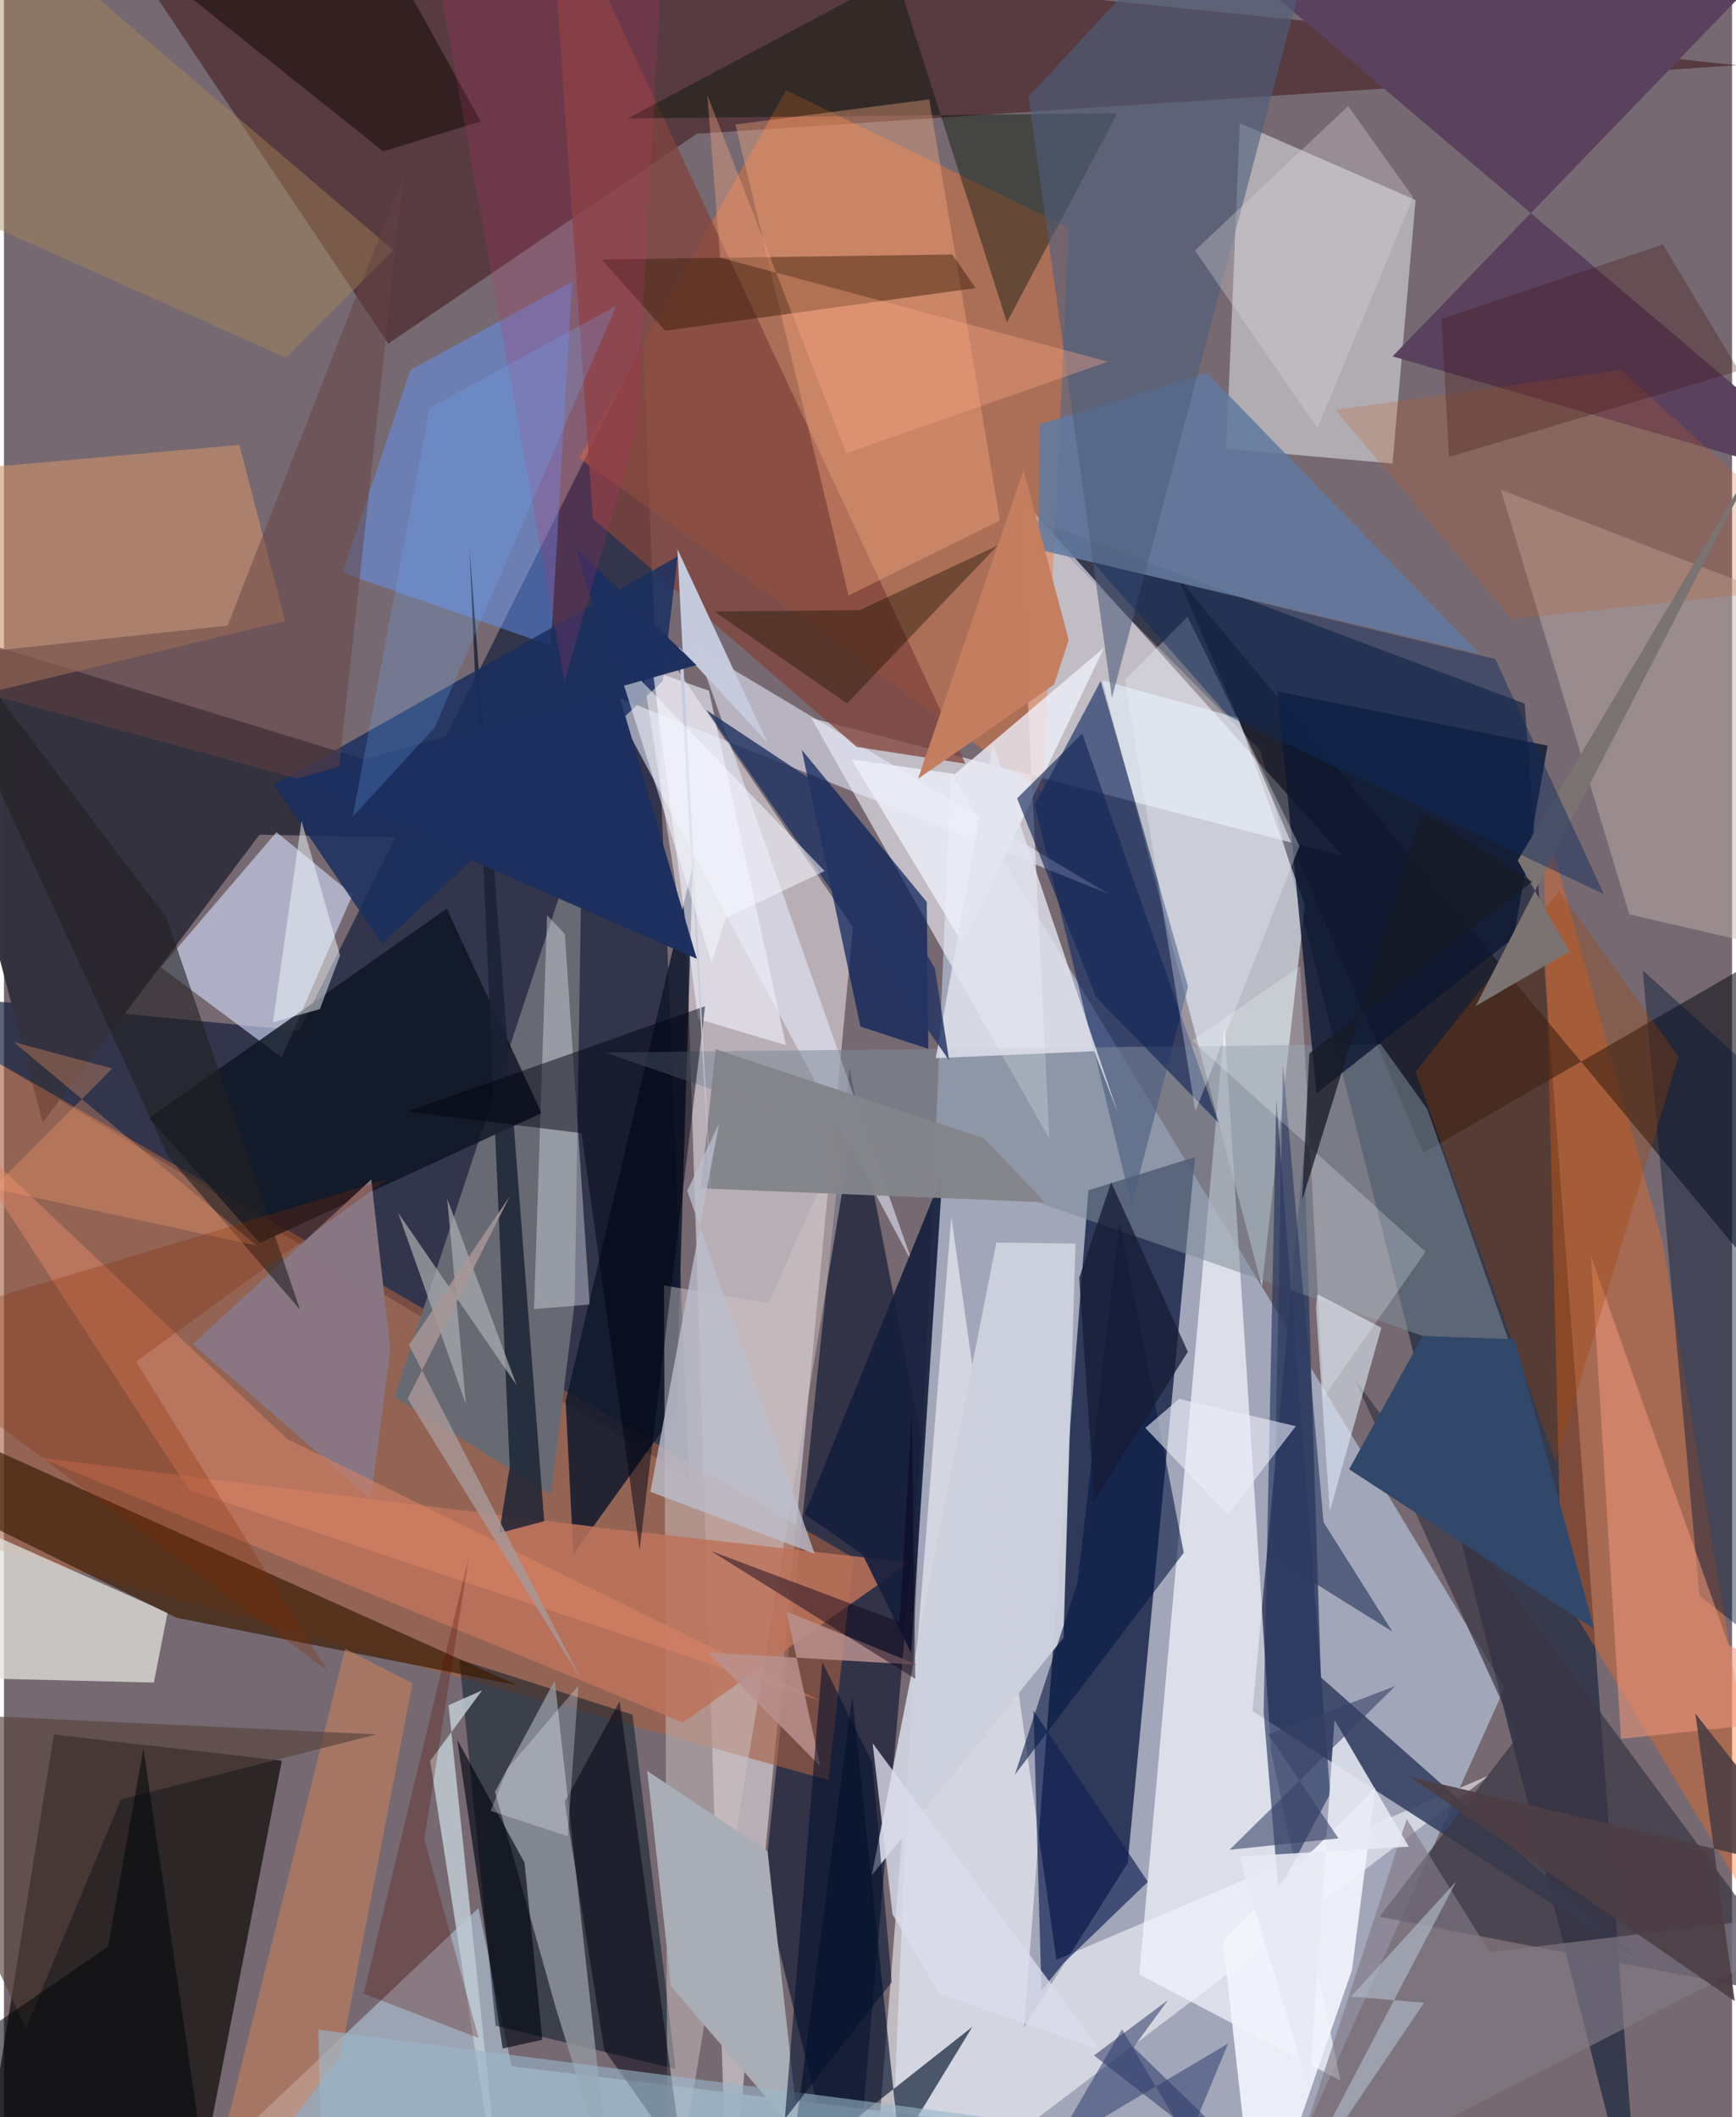 <svg xmlns="http://www.w3.org/2000/svg" width="228" height="278" viewBox="0 0 836 1024"><path fill="#766971" d="M0 0h836v1024H0z"/><path fill="#b0bbd1" fill-opacity=".749" d="M628.272 1033.972l-199.211 21.183 29.154-681.282L725.957 816.37z"/><path fill="#192549" fill-opacity=".835" d="M543.601 901.178l-50.132 79.378 31.161-404.863 51.531-16.078z"/><path fill="#141e3b" fill-opacity=".686" d="M142.797 498.486l166.325-332.718 22.148 548.778L-62 478.7z"/><path fill="#fff8ff" fill-opacity=".478" d="M410.723 448.445l-106.77-156.582 26.581 172.06L350.28 1086z"/><path fill="#01112e" fill-opacity=".537" d="M607.806 362.86L791.572 1086 735.69 340.336l-239.515-89.978z"/><path fill="#f7f6ff" fill-opacity=".592" d="M505.715 550.728L390.533 347.283l257.186 66.735L490.498 239.21z"/><path fill="#090603" fill-opacity=".663" d="M-12.948 1069.27l37.105-230.332 110.269 12.648L88.856 1086z"/><path fill="#390c10" fill-opacity=".498" d="M838.795 31.542L335.186 64.69 185.934 166.23 41.194-50.253z"/><path fill="#e7f5ff" fill-opacity=".596" d="M531.384 329.101l65.796 18.215 32.144 90.489-20.767 184.494z"/><path fill="#131933" fill-opacity=".667" d="M367.642 912.857L410.06 1086l33.888-389.383-34.94-180.242z"/><path fill="#f7f9ff" fill-opacity=".565" d="M509.13 947.875l-50.832-359.377L418.786 1086 718.64 858.626z"/><path fill="#33323e" fill-opacity=".988" d="M-45.166 300.005l349.212 107.1-180.445-3.374L18.76 542.924z"/><path fill="#343f62" fill-opacity=".871" d="M637.085 811.255L629 555.216l-24.982 272.346L793.559 949.66z"/><path fill="#f5f7ff" fill-opacity=".694" d="M549.256 954.947l41.195-458.728 22.508 350.576 33.658 159.501z"/><path fill="#f27736" fill-opacity=".431" d="M278.127 221.468L378.352 43.697l136.858 66.36-12.739 273.155z"/><path fill="#dbe0e3" fill-opacity=".569" d="M682.923 96.747l-11.185 127.45-80.397-7.191 6.502-157.44z"/><path fill="#a76042" fill-opacity=".608" d="M-62 479.676l37.188 263.57 423.67 117.712 12.161-107.53z"/><path fill="#676a73" d="M276.08 630.284l3.631-230.303-90.828 275.65 75.663 47.161z"/><path fill="#a4afbe" fill-opacity=".835" d="M229.55 922.873L94.79 1050.356l635.588 7.723L245.6 999.39z"/><path fill="#132c63" fill-opacity=".631" d="M572.822 477.213l-27.355 105.82-46.794-193.706 31.904-59.987z"/><path fill="#011624" fill-opacity=".49" d="M304.113 829.368l-83.805-26.733 17.54 177.119 87.14 20.98z"/><path fill="#e2e3dd" fill-opacity=".749" d="M-41.003 726.551L-62 810.554l134.504 3.237 6.653-33.789z"/><path fill="#d4ddfe" fill-opacity=".6" d="M75.884 467.836l58.521 43.63 34.232-78.756-36.8-30.212z"/><path fill="#ff6b1c" fill-opacity=".353" d="M744.303 393.043l58.222 208.377 56.938 343.42-105.85-174.688z"/><path fill="#14131b" fill-opacity=".596" d="M686.713 557.54L898 435.435 884.522 659.47l-316.62-380.213z"/><path fill="#0f172b" fill-opacity=".839" d="M275.447 751.676l49.744-69.029 8.05-264.086-61.504 259.196z"/><path fill="#92979e" fill-opacity=".816" d="M266.95 971.102l-29.4-104.448 28.913-53.877 27.086 244.794z"/><path fill="#eaecfd" fill-opacity=".565" d="M334.853 313.13l104.89 298.254-147.76-276.026 242.08 96.825z"/><path fill="#7f8b98" fill-opacity=".541" d="M666.079 505.042l22.447 31.255 44.28 125.893-441.851-153.137z"/><path fill="#6298fc" fill-opacity=".463" d="M196.63 178.885l78.198-42.608-10.229 175.965-100.881-35.231z"/><path fill="#3b1a00" fill-opacity=".671" d="M-62 675.374l310.716 139.827L83.43 782.435-62 710.478z"/><path fill="#82453d" fill-opacity=".765" d="M412.525 361.26l52.604 8.116L263.456-62l21.458 312.773z"/><path fill="#cfc4c7" fill-opacity=".478" d="M321.136 1086l91.402-551.949-42.58 96.236-50.664-8.565z"/><path fill="#0c1321" fill-opacity=".8" d="M260.082 538.371l-45.865-98.868L70.326 540.701l53.39 60.525z"/><path fill="#061e58" fill-opacity=".702" d="M414.347 496.512l-28.4-133.85 60.46 73.562.779 71.05z"/><path fill="#ced1dd" fill-opacity=".961" d="M518.379 601.53l-5.805 190.57-92.738 114.864 60.234-306.007z"/><path fill="#c4b4af" fill-opacity=".463" d="M859.085 288.633l35.536 178.674-108.312-25.074-62.142-205.362z"/><path fill="#25345d" fill-opacity=".639" d="M615.534 531.87l26.054 335.647-25.056 47.153-7.129-86.663z"/><path fill="#5a415e" fill-opacity=".988" d="M898-62H544.051L898 238.269l-226.223-65.905z"/><path fill="#cd906a" fill-opacity=".604" d="M136.057 300.35L-62 348.198l13.266-118.563 162.604-14.454z"/><path fill="#081630" fill-opacity=".663" d="M410.371 820.494l-29.996 229.3 88.131-69.511-35.353 58.01z"/><path fill="#bd725b" fill-opacity=".839" d="M438.119 755.725l-141.764-15.96-278.87-34.694 310.912 128.06z"/><path fill="#f2f3fb" fill-opacity=".929" d="M652.174 952.709L606.146 1086 589.72 938.729l73.725-74.124z"/><path fill="#001106" fill-opacity=".412" d="M538.657 54.776L301.76 57.292l129.833-69.209 53.619 167.824z"/><path fill="#0c1731" fill-opacity=".8" d="M730.374 453.506l-95.436 75.268L616.065 334.4l130.701 26.224z"/><path fill="#617aa0" fill-opacity=".863" d="M500.237 265.755l.867-60.585 80.894-24.81 131.7 135.743z"/><path fill="#ffae81" fill-opacity=".357" d="M447.63 48.057l34.176 203.706-73.211 36.243-54.743-227.794z"/><path fill="#eef0fb" fill-opacity=".78" d="M460.062 374.348l72.118-61.081-68.23 143.296-53.949-89.263z"/><path fill="#393543" fill-opacity=".702" d="M874.977 967.358l-209.53-40.269 66.828-87.191-79.034-173.146z"/><path fill="#151f3d" fill-opacity=".914" d="M454.05 568.048l-15.183 231.4-23.535-47.669-27.979-19.416z"/><path fill="#1b2234" fill-opacity=".831" d="M244.684 709.576l-5.085 31.911 21.753-5.73-36.127-470.293z"/><path fill="#897783" fill-opacity=".996" d="M91.41 650.11l86.297-79.636 9.241 82.376-9.505 72.178z"/><path fill="#1a2f5f" fill-opacity=".839" d="M325.899 269.176l-195.2 110.375 52.181 76.966 135.875-127.192z"/><path fill="#dce6f2" fill-opacity=".612" d="M666.343 642.155L641.39 730.96l-6.696-99.003.74-6.024z"/><path fill="#381c08" fill-opacity=".459" d="M470.037 139.327l-150.177 20.65-30.656-34.455 169.585-2.45z"/><path fill="#eff0fd" fill-opacity=".627" d="M313.878 324.55l27.19 9.53 37.197 171.41-42.479-12.619z"/><path fill="#a9adb5" d="M384.717 1033.148l-61.973-72.459-11.556-104.162 58.211 38.838z"/><path fill="#001734" fill-opacity=".427" d="M792.807 469.336l27.412 302.343 54.479 43.316L898 564.683z"/><path fill="#122254" fill-opacity=".667" d="M512.485 949.61l-10.577 13.202-3.856-135.468 55.326 82.84z"/><path fill="#d58259" fill-opacity=".506" d="M93.229 1086l71.81-288.513 32.607 16.617-34.721 180.01z"/><path fill="#dce0e6" fill-opacity=".416" d="M262.748 442.633l-6.314 190.524 26.935-2.24-12.04-179.189z"/><path fill="#84858a" fill-opacity=".969" d="M503.557 581.5l-166.445-6.75 7.207-67.253 129.765 42.974z"/><path fill="#ee977c" fill-opacity=".553" d="M834.352 795.613l-66.62-188.188 14.556 233.594L898 828.842z"/><path fill="#051540" fill-opacity=".576" d="M570.762 751.006l-81.698 107.342 30.277-92.763 20.374-174.76z"/><path fill="#000010" fill-opacity=".502" d="M271.28 871.545l26.562-48.633 30.577 222.198-38.008-53.703z"/><path fill="#a24300" fill-opacity=".302" d="M750.685 707.062L682.9 518.426l69.36-87.423 57.869 80.044z"/><path fill="#000412" fill-opacity=".49" d="M339.212 486.645l-31.707 263.037-28.101-201.595-84.186-10.495z"/><path fill="#31486a" d="M650.759 710.655l35.541-64.502 44.518 1.595 38.48 140.18z"/><path fill="#bcbecc" fill-opacity=".773" d="M312.73 721.554l79.425 29.914-61.603-175.536 15.42-32.623z"/><path fill="#4f5d7c" fill-opacity=".6" d="M596.295-62L495.668 46.718l40.33 290.872L641.836-62z"/><path fill="#e2e3ef" fill-opacity=".804" d="M478.364 359.653l-27.6 152.133 76.657-3.343 11.626 30.32z"/><path fill="#bfcad2" fill-opacity=".851" d="M215.054 824.757L242.607 1086l-36.431-234.302 25.149-34.131z"/><path fill="#827986" fill-opacity=".651" d="M898 922.582l-280.422 143.855 61.038-186.594 40.16 64.338z"/><path fill="#303d69" fill-opacity=".565" d="M563.079 967.423l-16.645 22.758L645.362 1086l-118.035-91.838z"/><path fill="#aa8757" fill-opacity=".424" d="M-62 84.237L-26.428-62l214.84 183.015-52.032 52.007z"/><path fill="#010510" fill-opacity=".635" d="M241.235 990.813l19.202-4.257-8.585-85.64-32.588-59.489z"/><path fill="#654142" fill-opacity=".498" d="M-62 320.936l170.211-18.344L193.36 84.414l-32.386 297.37z"/><path fill="#211411" fill-opacity=".659" d="M183.463 73.2l47.19-14.491L163.833-62H14.069z"/><path fill="#d88365" fill-opacity=".549" d="M136.795 695.81l-166.101-157.5L89.558 720.696l304.495 101.555z"/><path fill="#99b7ca" fill-opacity=".596" d="M42.653 1074.74l430.84-50.994-321.444-42.085L154.596 1086z"/><path fill="#222122" fill-opacity=".596" d="M-54.145 268.852l132.8 174.986 64.605 189.638-63.865-74.143z"/><path fill="#1c1300" fill-opacity=".408" d="M414.035 295.088l-70.334.696 64.188 44.422 72.678-76.26z"/><path fill="#c5cadd" fill-opacity=".988" d="M369.411 359.23l-43.62-93.65 16.652 321.136-15.876-273.72z"/><path fill="#ba908e" fill-opacity=".839" d="M378.534 779.411l63.275 25.765-101.133-5.897 54.294 55.02z"/><path fill="#2c3a60" fill-opacity=".647" d="M614.116 753.243l57.581 35.895-33.319-52.888-19.634-221.275z"/><path fill="#e7e9f3" fill-opacity=".882" d="M643.666 831.834l35.955 61.32-82.105 4.787 33.961 113.172z"/><path fill="#132657" fill-opacity=".627" d="M528.33 482.227l59.32 60.878-66-188.313-31.52 31.338z"/><path fill="#570c00" fill-opacity=".278" d="M203.356 889.683l26.26 95.998-55.582-21.41 50.887-211.304z"/><path fill="#f1f7ff" fill-opacity=".318" d="M542.412 328.795l30.21-30.505 54.095 110.87-50.322 128.281z"/><path fill="#f2fbff" fill-opacity=".486" d="M143.962 397.05l18.624 65.042-9.742 25.982-22.707 6.346z"/><path fill="#243564" fill-opacity=".831" d="M450.394 468.416l6.861 44.507-117.437-169.48 60.716 40.29z"/><path fill="#c15d2a" fill-opacity=".247" d="M644.085 198.222L782.088 178.9l113.878 102.969L729.28 299.45z"/><path fill="#7b7272" d="M851.915 214.805L732.311 416.22l24.967 43.954-45.354 26.472z"/><path fill="#ebeefa" fill-opacity=".588" d="M568.463 676.595l56.516 13.19-32.896 42.863-39.92-42.025z"/><path fill="#374166" fill-opacity=".588" d="M611.6 838.834l61.502-23.332-80.207 79.183 52.712-5.533z"/><path fill="#dadded" fill-opacity=".788" d="M429.868 925.907l22.534 38.293 77.793 27.187-109.96-148.226z"/><path fill="#293969" fill-opacity=".514" d="M572.679 1035.411l-31.788-53.868-33.228 57.013 84.607-50.21z"/><path fill="#4c3e43" fill-opacity=".898" d="M879.606 906.524l-61.36-77.726 19.071 139.048-157.195-108.497z"/><path fill="#f5f8ff" fill-opacity=".529" d="M342.406 465.492l-47.59-150.235 102.217 106.018-47.782 22.686z"/><path fill="#1d2f5f" fill-opacity=".984" d="M138.24 377.594l196.952 86.166-58.54-198.65 58.335 56.591z"/><path fill="#ffa984" fill-opacity=".357" d="M346.503 124.61l-6.245-78.613 67.228 173.263 126.57-44.327z"/><path fill="#3c0e09" fill-opacity=".278" d="M699.053 221.04l140.276-41.731-36.778-61.104-107.08 36.11z"/><path fill="#56423c" fill-opacity=".651" d="M-62 827.454l242.195 11.399-123.623 31.486-45.966 110.636z"/><path fill="#090219" fill-opacity=".459" d="M439.17 683.314l1.69 128.66-98.785-61.794 91.28 34.375z"/><path fill="#020f2d" fill-opacity=".557" d="M395.879 803.879l-18.123 221.018 51.711-66.24-9.402-106.185z"/><path fill="#f9ffff" fill-opacity=".231" d="M574.816 503.351l112.901 102.112-49.361 70.331-11.293-208.52z"/><path fill="#aaacae" fill-opacity=".714" d="M214.414 579.705l9.1 99.632-32.807-92.733 57.295 83.359z"/><path fill="#0f2a5c" fill-opacity=".455" d="M773.99 432.46l-52.548-113.748-194.611-46.801 65.598 74.438z"/><path fill="#02080b" fill-opacity=".561" d="M67.473 845.641L102.726 1086-62 1018.662l112.348-77.18z"/><path fill="#ededfc" fill-opacity=".306" d="M243.651 855.36l34.243-40.083-5.162 72.84-37.287-12.275z"/><path fill="#c02f6d" fill-opacity=".212" d="M319.12-33.245l-13.2 242.137-34.756 120.822L200.868-62z"/><path fill="#fd9e6c" fill-opacity=".318" d="M4.73 504.003l117.484 98.421-127.62-27.605L52.39 516.78z"/><path fill="#b3bfcf" fill-opacity=".596" d="M687.02 968.655l-67.75 100.226 83.35-159.019-50.916 55.823z"/><path fill="#6eb0ff" fill-opacity=".227" d="M296.28 147.83l-87.833 203.995-39.73 43.139 37.241-197.653z"/><path fill="#dedadc" fill-opacity=".318" d="M681.732 95.41l-46.347 111.707-59.203-85.97 74.11-69.851z"/><path fill="#141b34" fill-opacity=".749" d="M520.164 618.067l7.292 107.905 45.286-72.162-37.102-81.992z"/><path fill="#161a24" fill-opacity=".749" d="M631.49 509.464l107.812-82.998-53.309-33.372-57.968 187.475z"/><path fill="#852a00" fill-opacity=".271" d="M63.911 658.563l92.797 149.827L-62 644.99l247.578-74.742z"/><path fill="#a89797" fill-opacity=".827" d="M195.931 650.573L279.389 812.5l-84.097-135.988 49.525-98.087z"/><path fill="#c47f5f" fill-opacity=".988" d="M442.216 376.634l51.037-149.235 21.866 82.106-7.136 21.64z"/></svg>